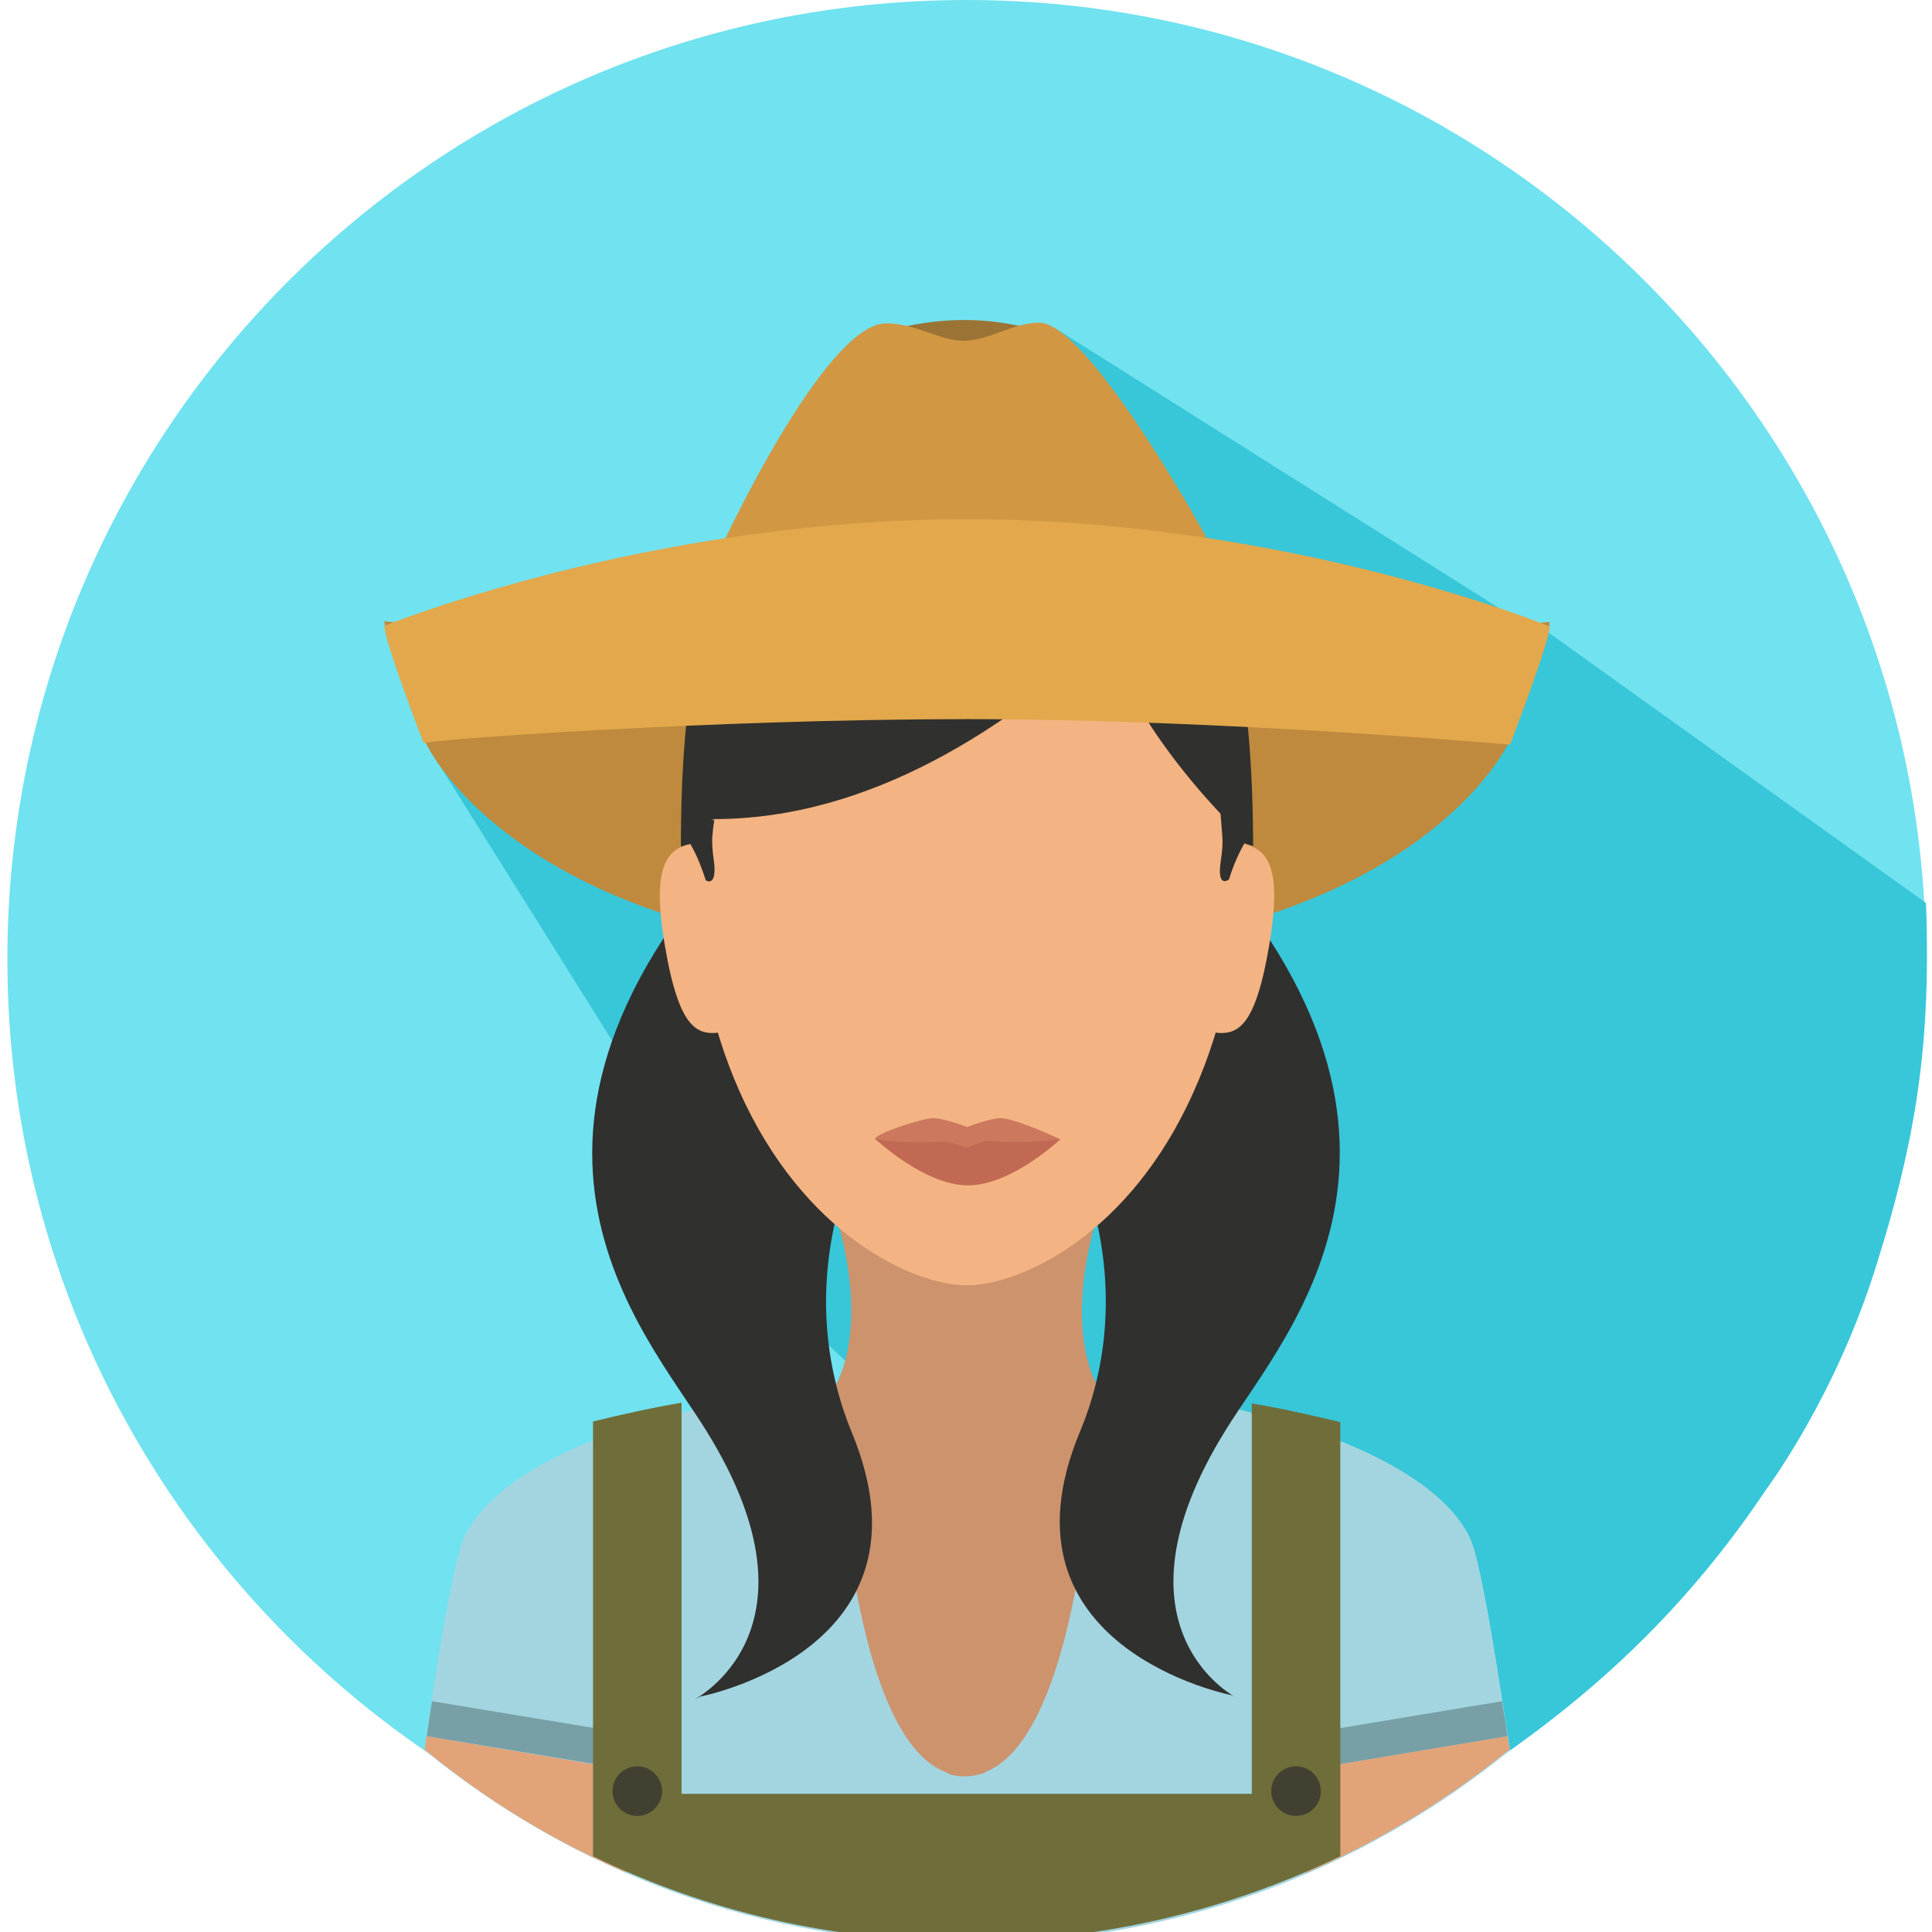 <?xml version="1.0" encoding="utf-8"?>
<!-- Generator: Adobe Illustrator 23.0.3, SVG Export Plug-In . SVG Version: 6.00 Build 0)  -->
<svg version="1.1" id="Layer_1" xmlns="http://www.w3.org/2000/svg" xmlns:xlink="http://www.w3.org/1999/xlink" x="0px" y="0px"
	 viewBox="0 0 288 288" style="enable-background:new 0 0 288 288;" xml:space="preserve">
<style type="text/css">
	.st0{fill:#71E2EF;}
	.st1{fill:#38C6D9;}
	.st2{fill:#A3D5E0;}
	.st3{fill:#E2A379;}
	.st4{fill:#779FA5;}
	.st5{fill:#6F6E3A;}
	.st6{fill:#424131;}
	.st7{fill:#CC936D;}
	.st8{fill:#30302E;}
	.st9{fill:#BF8A3D;}
	.st10{fill:#F4B382;}
	.st11{fill:#9B7334;}
	.st12{fill:#D19743;}
	.st13{fill:#E2A84B;}
	.st14{fill:#CC785E;}
	.st15{fill:#C16952;}
</style>
<path class="st0" d="M144.1,0c-79,0-143,64.1-143,143s64.1,143,143,143s143-64.1,143-143S223.1,0,144.1,0z"/>
<path class="st1" d="M287.1,134.6l-56.4-40.4l-2.9,5.6l1.3-5.6L157.4,49l-93.8,62l50.5,80.6l88.6,83.8
	c21.2-12.9,42.3-26.1,60.6-53.4c0,0,10.4-13.8,16.5-33.7C284.8,171.9,288,158.1,287.1,134.6z"/>
<g>
	<path class="st2" d="M219.8,231.2c-3.7-14-36.1-25.4-75.8-25.4s-71.7,11.4-75.5,25.4c-1.7,6.3-3.6,18.1-5.2,29.7
		c22,18,50.2,28.8,80.9,28.8s58.8-10.8,80.9-28.8C223.3,249.3,221.5,237.4,219.8,231.2z"/>
	<path class="st2" d="M219.8,231.2c-2.5-9.2-17.2-17.3-38.3-21.8l9.2,49.8l33.2-5.5C222.6,244.6,221.1,236.1,219.8,231.2z"/>
	<path class="st2" d="M68.5,231.2c-1.3,5-2.8,13.5-4.2,22.6l32.7,5.4l9.2-49.6C85.4,213.8,70.9,221.9,68.5,231.2z"/>
</g>
<g>
	<path class="st3" d="M224.7,258.8l-32.9,5.5l2.8,14.9c11-4.7,21.3-11,30.5-18.5C224.9,260.1,224.8,259.5,224.7,258.8z"/>
	<path class="st3" d="M63.6,258.8c-0.1,0.7-0.2,1.3-0.3,2c9.1,7.5,19.1,13.6,30,18.3l2.8-14.8L63.6,258.8z"/>
</g>
<g>
	<path class="st4" d="M64.4,253.6c-0.3,1.7-0.5,3.5-0.8,5.2l32.5,5.4l1-5.2L64.4,253.6z"/>
	<path class="st4" d="M223.9,253.6l-33.1,5.5l1,5.2l32.9-5.5C224.5,257.1,224.2,255.4,223.9,253.6z"/>
</g>
<path class="st5" d="M186.6,209.2v58.2h-85v-58.3c-4.7,0.8-9.1,1.8-13.2,2.8v64.8c16.9,8.2,35.7,12.7,55.7,12.7s38.9-4.6,55.7-12.7
	v-64.7C195.7,211,191.3,210,186.6,209.2z"/>
<g>
	<circle class="st6" cx="95" cy="267" r="3.7"/>
	<circle class="st6" cx="193.2" cy="267" r="3.7"/>
</g>
<g>
	<path class="st7" d="M164.2,179.2H124c6.2,18.8,0.5,27.4,0.5,27.4s1.2,58.1,19.4,58.1s19.7-58.1,19.7-58.1S158,198.1,164.2,179.2z"
		/>
	<path class="st7" d="M144.1,249.7l-2.8,14.7c0.8,0.3,1.7,0.4,2.5,0.4c1.1,0,2-0.2,2.9-0.5L144.1,249.7z"/>
</g>
<g>
	<path class="st8" d="M169.8,124.1l-55.5-2.9c-46.7,47-18.1,77.3-9,92.1c18.5,29.8-1.9,40.1-1.9,40.1l1-0.5c0,0,36-6.9,22.6-39.3
		C120.3,197.4,116.1,163,169.8,124.1z"/>
	<path class="st8" d="M182.7,213.2c9.1-14.8,37.7-45.1-9-92.1l-55.5,2.9c53.6,38.9,49.5,73.4,42.8,89.4
		c-13.5,32.3,22.6,39.3,22.6,39.3l1,0.5C184.5,253.3,164.2,243,182.7,213.2z"/>
</g>
<path class="st9" d="M144.1,97.2c-47.7,0-86.8-4.6-86.8-4.6c0,2.3,5.7,17.2,5.9,17.5c2,5.1,19.9,32.6,81,32.6s78.6-27.4,80.9-32.4
	c0.1-0.3,5.9-15.3,5.9-17.6C230.9,92.7,191.9,97.2,144.1,97.2z"/>
<g>
	<path class="st10" d="M144.1,65.6c-22.6,0-41.1,10.9-41.1,58.5c0,16.2,2.9,28.8,7.2,38.5c9.5,21.4,25.9,29,33.9,29
		s24.4-7.5,33.9-29c4.4-9.8,7.2-22.4,7.2-38.5C185.2,76.5,166.8,65.6,144.1,65.6z"/>
	<path class="st10" d="M103.8,125.6c-3.9,0.7-6.9,2.4-4.7,15.3c2.2,13,5,13.6,8.9,12.9L103.8,125.6z"/>
	<path class="st10" d="M184.5,125.6l-4.2,28.2c3.9,0.7,6.7,0.1,8.9-12.9C191.4,128,188.4,126.3,184.5,125.6z"/>
</g>
<path class="st8" d="M144.1,65.6c-29.6,0-42.6,13-42.6,60.6l4.9-4.1c23.6,0,43.8-13.9,58.4-27c6.2,17.1,22,31,22,31
	C186.7,78.5,173.7,65.6,144.1,65.6z"/>
<path class="st11" d="M154.9,49.3c-4-1.1-7.5-1.6-11.3-1.6c-3.5,0-8,0.6-11.5,1.7c-4.6,0,4.1,6,11.8,6
	C151.8,55.2,158.8,49.3,154.9,49.3z"/>
<path class="st12" d="M154.9,48.1c-3.9,0-7.5,2.7-11.3,2.7c-3.5,0-7.1-2.6-11.5-2.6c-9.2,0-24.6,33.4-24.6,33.4h73.1
	C180.7,81.5,162.4,48.1,154.9,48.1z"/>
<path class="st13" d="M144.1,77.4c-47.7,0-86.8,15.9-86.8,15.9c0,2.3,5.9,17.7,5.9,17.5c0-0.5,43.1-3.6,81-3.6s80.9,3.8,80.9,3.8
	c0.1-0.3,5.9-15.3,5.9-17.6C230.9,93.3,191.9,77.4,144.1,77.4z"/>
<path class="st14" d="M149.5,166.7c-1.5-0.2-5.3,1.3-5.3,1.3s-3.9-1.5-5.5-1.3c-2.5,0.4-8.3,2.4-8.3,3.1c0,0,7.3,5,13.8,5
	c6.5,0,13.8-5,13.8-5S152,167,149.5,166.7z"/>
<path class="st15" d="M147.3,170.1c-1.1-0.1-2.3,0.9-3.1,0.9c-1,0-2.5-0.9-3.6-0.8c-6.7,0.4-10.1-0.4-10.1-0.4s7.3,6.9,13.8,6.9
	c6.5,0,13.8-6.9,13.8-6.9S154.3,170.5,147.3,170.1z"/>
<g>
	<path class="st8" d="M106.4,128.2c-0.2-1.4-0.3-2.7-0.2-3.6c0.1-1.5,0.3-2.4,0.3-2.4l-4.9,1.8c0,0.7,0,1.5,0,2.2
		c0,0,0.4-0.2,1.3-0.4c0.7,1.2,1.5,2.9,2.3,5.4C105.1,131.2,107,132.5,106.4,128.2z"/>
	<path class="st8" d="M186.7,124l-4.8-3.2c0,0,0.2,2.3,0.3,3.8c0.1,1.1,0,2.3-0.2,3.6c-0.7,4.4,1.2,2.9,1.2,2.9
		c0.8-2.6,1.7-4.3,2.3-5.4c0.8,0.3,1.3,0.4,1.3,0.4C186.7,125.4,186.7,124.7,186.7,124z"/>
</g>
</svg>
